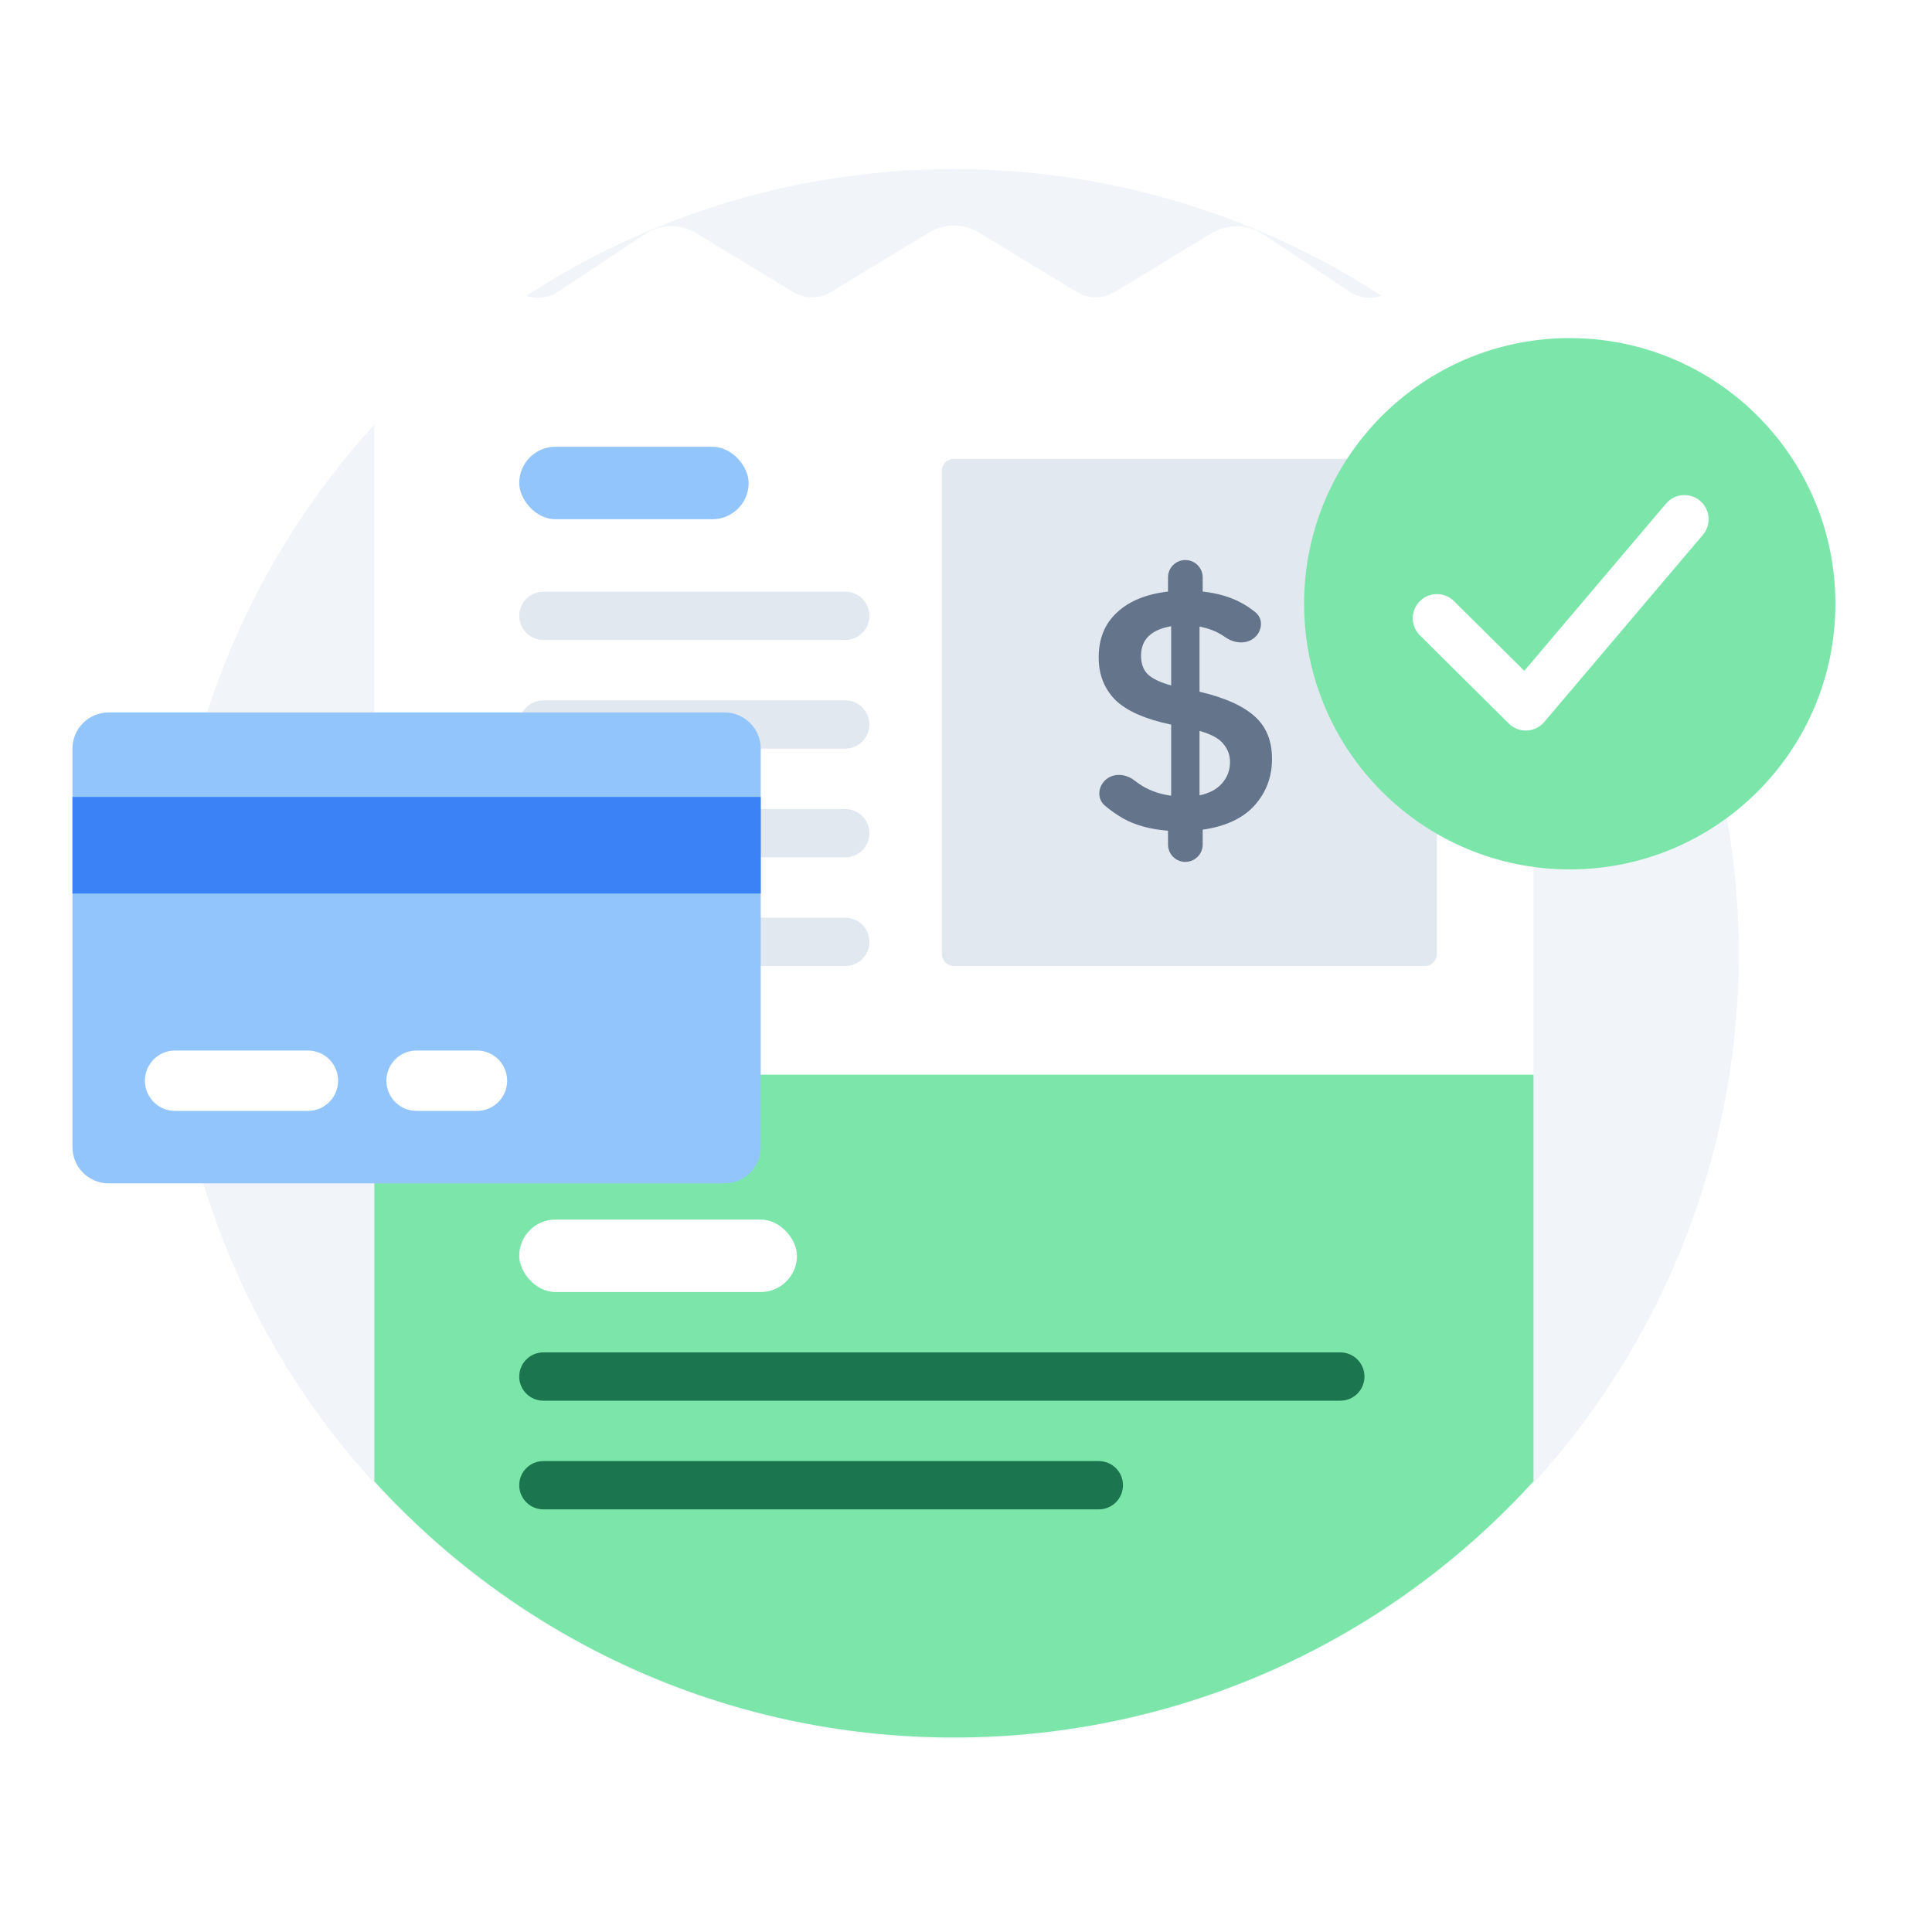 <svg width="160" height="160" viewBox="0 0 160 160" fill="none" xmlns="http://www.w3.org/2000/svg">
<g clip-path="url(#clip0_4074_12297)">
<circle cx="79" cy="79" r="65" fill="#F1F5F9"/>
<mask id="mask0_4074_12297" style="mask-type:alpha" maskUnits="userSpaceOnUse" x="14" y="-14" width="130" height="158">
<path d="M144 -14H14V79H14.107C14.107 114.839 43.161 143.893 79 143.893C114.839 143.893 143.893 114.839 143.893 79H144V-14Z" fill="#D9D9D9"/>
</mask>
<g mask="url(#mask0_4074_12297)">
<g filter="url(#filter0_d_4074_12297)">
<path d="M31 19.292C31 17.792 32.59 16.826 33.922 17.517L43.181 22.324C44.149 22.826 45.314 22.764 46.223 22.16L53.383 17.406C54.675 16.548 56.347 16.514 57.672 17.32L65.692 22.192C66.649 22.774 67.851 22.774 68.808 22.192L76.923 17.262C78.199 16.486 79.801 16.486 81.077 17.262L89.192 22.192C90.149 22.774 91.351 22.774 92.308 22.192L100.328 17.32C101.653 16.514 103.325 16.548 104.617 17.406L111.777 22.16C112.686 22.764 113.851 22.826 114.819 22.324L124.078 17.517C125.41 16.826 127 17.792 127 19.292V146C127 148.209 125.209 150 123 150H35C32.791 150 31 148.209 31 146V19.292Z" fill="white"/>
</g>
</g>
<path fill-rule="evenodd" clip-rule="evenodd" d="M127 122.671V89H31V122.671C42.869 135.709 59.979 143.893 79 143.893C98.021 143.893 115.131 135.709 127 122.671Z" fill="#7CE6AA"/>
<path d="M78 39C78 38.448 78.448 38 79 38H118C118.552 38 119 38.448 119 39V79C119 79.552 118.552 80 118 80H79C78.448 80 78 79.552 78 79V39Z" fill="#E2E8F0"/>
<path d="M98.165 71.378C97.372 71.378 96.73 70.735 96.73 69.942V68.797C95.26 68.681 94.023 68.343 93.018 67.782C92.473 67.468 91.968 67.113 91.502 66.719C90.847 66.165 90.912 65.175 91.546 64.596C92.208 63.991 93.23 64.073 93.936 64.625C94.163 64.802 94.398 64.965 94.642 65.114C95.338 65.52 96.121 65.781 96.991 65.897V60.01C94.864 59.565 93.327 58.889 92.38 57.98C91.452 57.052 90.988 55.873 90.988 54.442C90.988 52.895 91.49 51.658 92.496 50.73C93.501 49.782 94.912 49.203 96.73 48.99V47.815C96.73 47.023 97.372 46.38 98.165 46.38C98.958 46.38 99.601 47.023 99.601 47.815V48.99C100.819 49.125 101.863 49.425 102.733 49.889C103.177 50.121 103.592 50.396 103.978 50.714C104.637 51.258 104.54 52.246 103.895 52.806C103.225 53.386 102.212 53.285 101.485 52.779C101.419 52.733 101.351 52.688 101.283 52.644C100.761 52.296 100.113 52.044 99.34 51.89V57.284C101.408 57.767 102.926 58.444 103.893 59.314C104.859 60.164 105.343 61.344 105.343 62.852C105.343 64.341 104.859 65.626 103.893 66.709C102.926 67.772 101.495 68.439 99.601 68.71V69.942C99.601 70.735 98.958 71.378 98.165 71.378ZM94.497 54.297C94.497 54.974 94.69 55.496 95.077 55.863C95.483 56.23 96.121 56.53 96.991 56.762V51.861C95.328 52.151 94.497 52.963 94.497 54.297ZM101.863 63.113C101.863 62.533 101.679 62.03 101.312 61.605C100.964 61.16 100.306 60.803 99.34 60.532V65.868C100.152 65.694 100.77 65.365 101.196 64.882C101.64 64.379 101.863 63.789 101.863 63.113Z" fill="#64748B"/>
<path d="M43 51C43 49.895 43.895 49 45 49H70C71.105 49 72 49.895 72 51C72 52.105 71.105 53 70 53H45C43.895 53 43 52.105 43 51Z" fill="#E2E8F0"/>
<path d="M43 60C43 58.895 43.895 58 45 58H70C71.105 58 72 58.895 72 60C72 61.105 71.105 62 70 62H45C43.895 62 43 61.105 43 60Z" fill="#E2E8F0"/>
<path d="M43 69C43 67.895 43.895 67 45 67H70C71.105 67 72 67.895 72 69C72 70.105 71.105 71 70 71H45C43.895 71 43 70.105 43 69Z" fill="#E2E8F0"/>
<path d="M43 78C43 76.895 43.895 76 45 76H70C71.105 76 72 76.895 72 78C72 79.105 71.105 80 70 80H45C43.895 80 43 79.105 43 78Z" fill="#E2E8F0"/>
<rect x="43" y="37" width="19" height="6" rx="3" fill="#93C5FD"/>
<path d="M43 114C43 112.895 43.895 112 45 112H111C112.105 112 113 112.895 113 114C113 115.105 112.105 116 111 116H45C43.895 116 43 115.105 43 114Z" fill="#1B754F"/>
<path d="M43 123C43 121.895 43.895 121 45 121H91C92.105 121 93 121.895 93 123C93 124.105 92.105 125 91 125H45C43.895 125 43 124.105 43 123Z" fill="#1B754F"/>
<rect x="43" y="101" width="23" height="6" rx="3" fill="white"/>
<g filter="url(#filter1_d_4074_12297)">
<path d="M6 59C6 57.343 7.343 56 9 56H60C61.657 56 63 57.343 63 59V92C63 93.657 61.657 95 60 95H9C7.343 95 6 93.657 6 92V59Z" fill="#93C5FD"/>
<path d="M6 63H63V71H6V63Z" fill="#3B82F6"/>
<path d="M12 86.5C12 85.119 13.119 84 14.5 84H25.5C26.881 84 28 85.119 28 86.5C28 87.881 26.881 89 25.5 89H14.5C13.119 89 12 87.881 12 86.5Z" fill="white"/>
<path d="M32 86.5C32 85.119 33.119 84 34.5 84H39.5C40.881 84 42 85.119 42 86.5C42 87.881 40.881 89 39.5 89H34.5C33.119 89 32 87.881 32 86.5Z" fill="white"/>
</g>
<g filter="url(#filter2_d_4074_12297)">
<circle cx="130" cy="47" r="22" fill="#7CE6AA"/>
<path d="M119 48.199L126.362 55.5L139.5 40" stroke="white" stroke-width="4" stroke-linecap="round" stroke-linejoin="round"/>
</g>
</g>
<defs>
<filter id="filter0_d_4074_12297" x="23" y="10.68" width="112" height="149.32" filterUnits="userSpaceOnUse" color-interpolation-filters="sRGB">
<feFlood flood-opacity="0" result="BackgroundImageFix"/>
<feColorMatrix in="SourceAlpha" type="matrix" values="0 0 0 0 0 0 0 0 0 0 0 0 0 0 0 0 0 0 127 0" result="hardAlpha"/>
<feOffset dy="2"/>
<feGaussianBlur stdDeviation="4"/>
<feComposite in2="hardAlpha" operator="out"/>
<feColorMatrix type="matrix" values="0 0 0 0 0.059 0 0 0 0 0.09 0 0 0 0 0.165 0 0 0 0.15 0"/>
<feBlend mode="normal" in2="BackgroundImageFix" result="effect1_dropShadow_4074_12297"/>
<feBlend mode="normal" in="SourceGraphic" in2="effect1_dropShadow_4074_12297" result="shape"/>
</filter>
<filter id="filter1_d_4074_12297" x="1" y="54" width="67" height="49" filterUnits="userSpaceOnUse" color-interpolation-filters="sRGB">
<feFlood flood-opacity="0" result="BackgroundImageFix"/>
<feColorMatrix in="SourceAlpha" type="matrix" values="0 0 0 0 0 0 0 0 0 0 0 0 0 0 0 0 0 0 127 0" result="hardAlpha"/>
<feOffset dy="3"/>
<feGaussianBlur stdDeviation="2.5"/>
<feComposite in2="hardAlpha" operator="out"/>
<feColorMatrix type="matrix" values="0 0 0 0 0.059 0 0 0 0 0.09 0 0 0 0 0.165 0 0 0 0.15 0"/>
<feBlend mode="normal" in2="BackgroundImageFix" result="effect1_dropShadow_4074_12297"/>
<feBlend mode="normal" in="SourceGraphic" in2="effect1_dropShadow_4074_12297" result="shape"/>
</filter>
<filter id="filter2_d_4074_12297" x="103" y="23" width="54" height="54" filterUnits="userSpaceOnUse" color-interpolation-filters="sRGB">
<feFlood flood-opacity="0" result="BackgroundImageFix"/>
<feColorMatrix in="SourceAlpha" type="matrix" values="0 0 0 0 0 0 0 0 0 0 0 0 0 0 0 0 0 0 127 0" result="hardAlpha"/>
<feOffset dy="3"/>
<feGaussianBlur stdDeviation="2.5"/>
<feComposite in2="hardAlpha" operator="out"/>
<feColorMatrix type="matrix" values="0 0 0 0 0.059 0 0 0 0 0.09 0 0 0 0 0.165 0 0 0 0.15 0"/>
<feBlend mode="normal" in2="BackgroundImageFix" result="effect1_dropShadow_4074_12297"/>
<feBlend mode="normal" in="SourceGraphic" in2="effect1_dropShadow_4074_12297" result="shape"/>
</filter>
<clipPath id="clip0_4074_12297">
<rect width="160" height="160" fill="white"/>
</clipPath>
</defs>
</svg>
